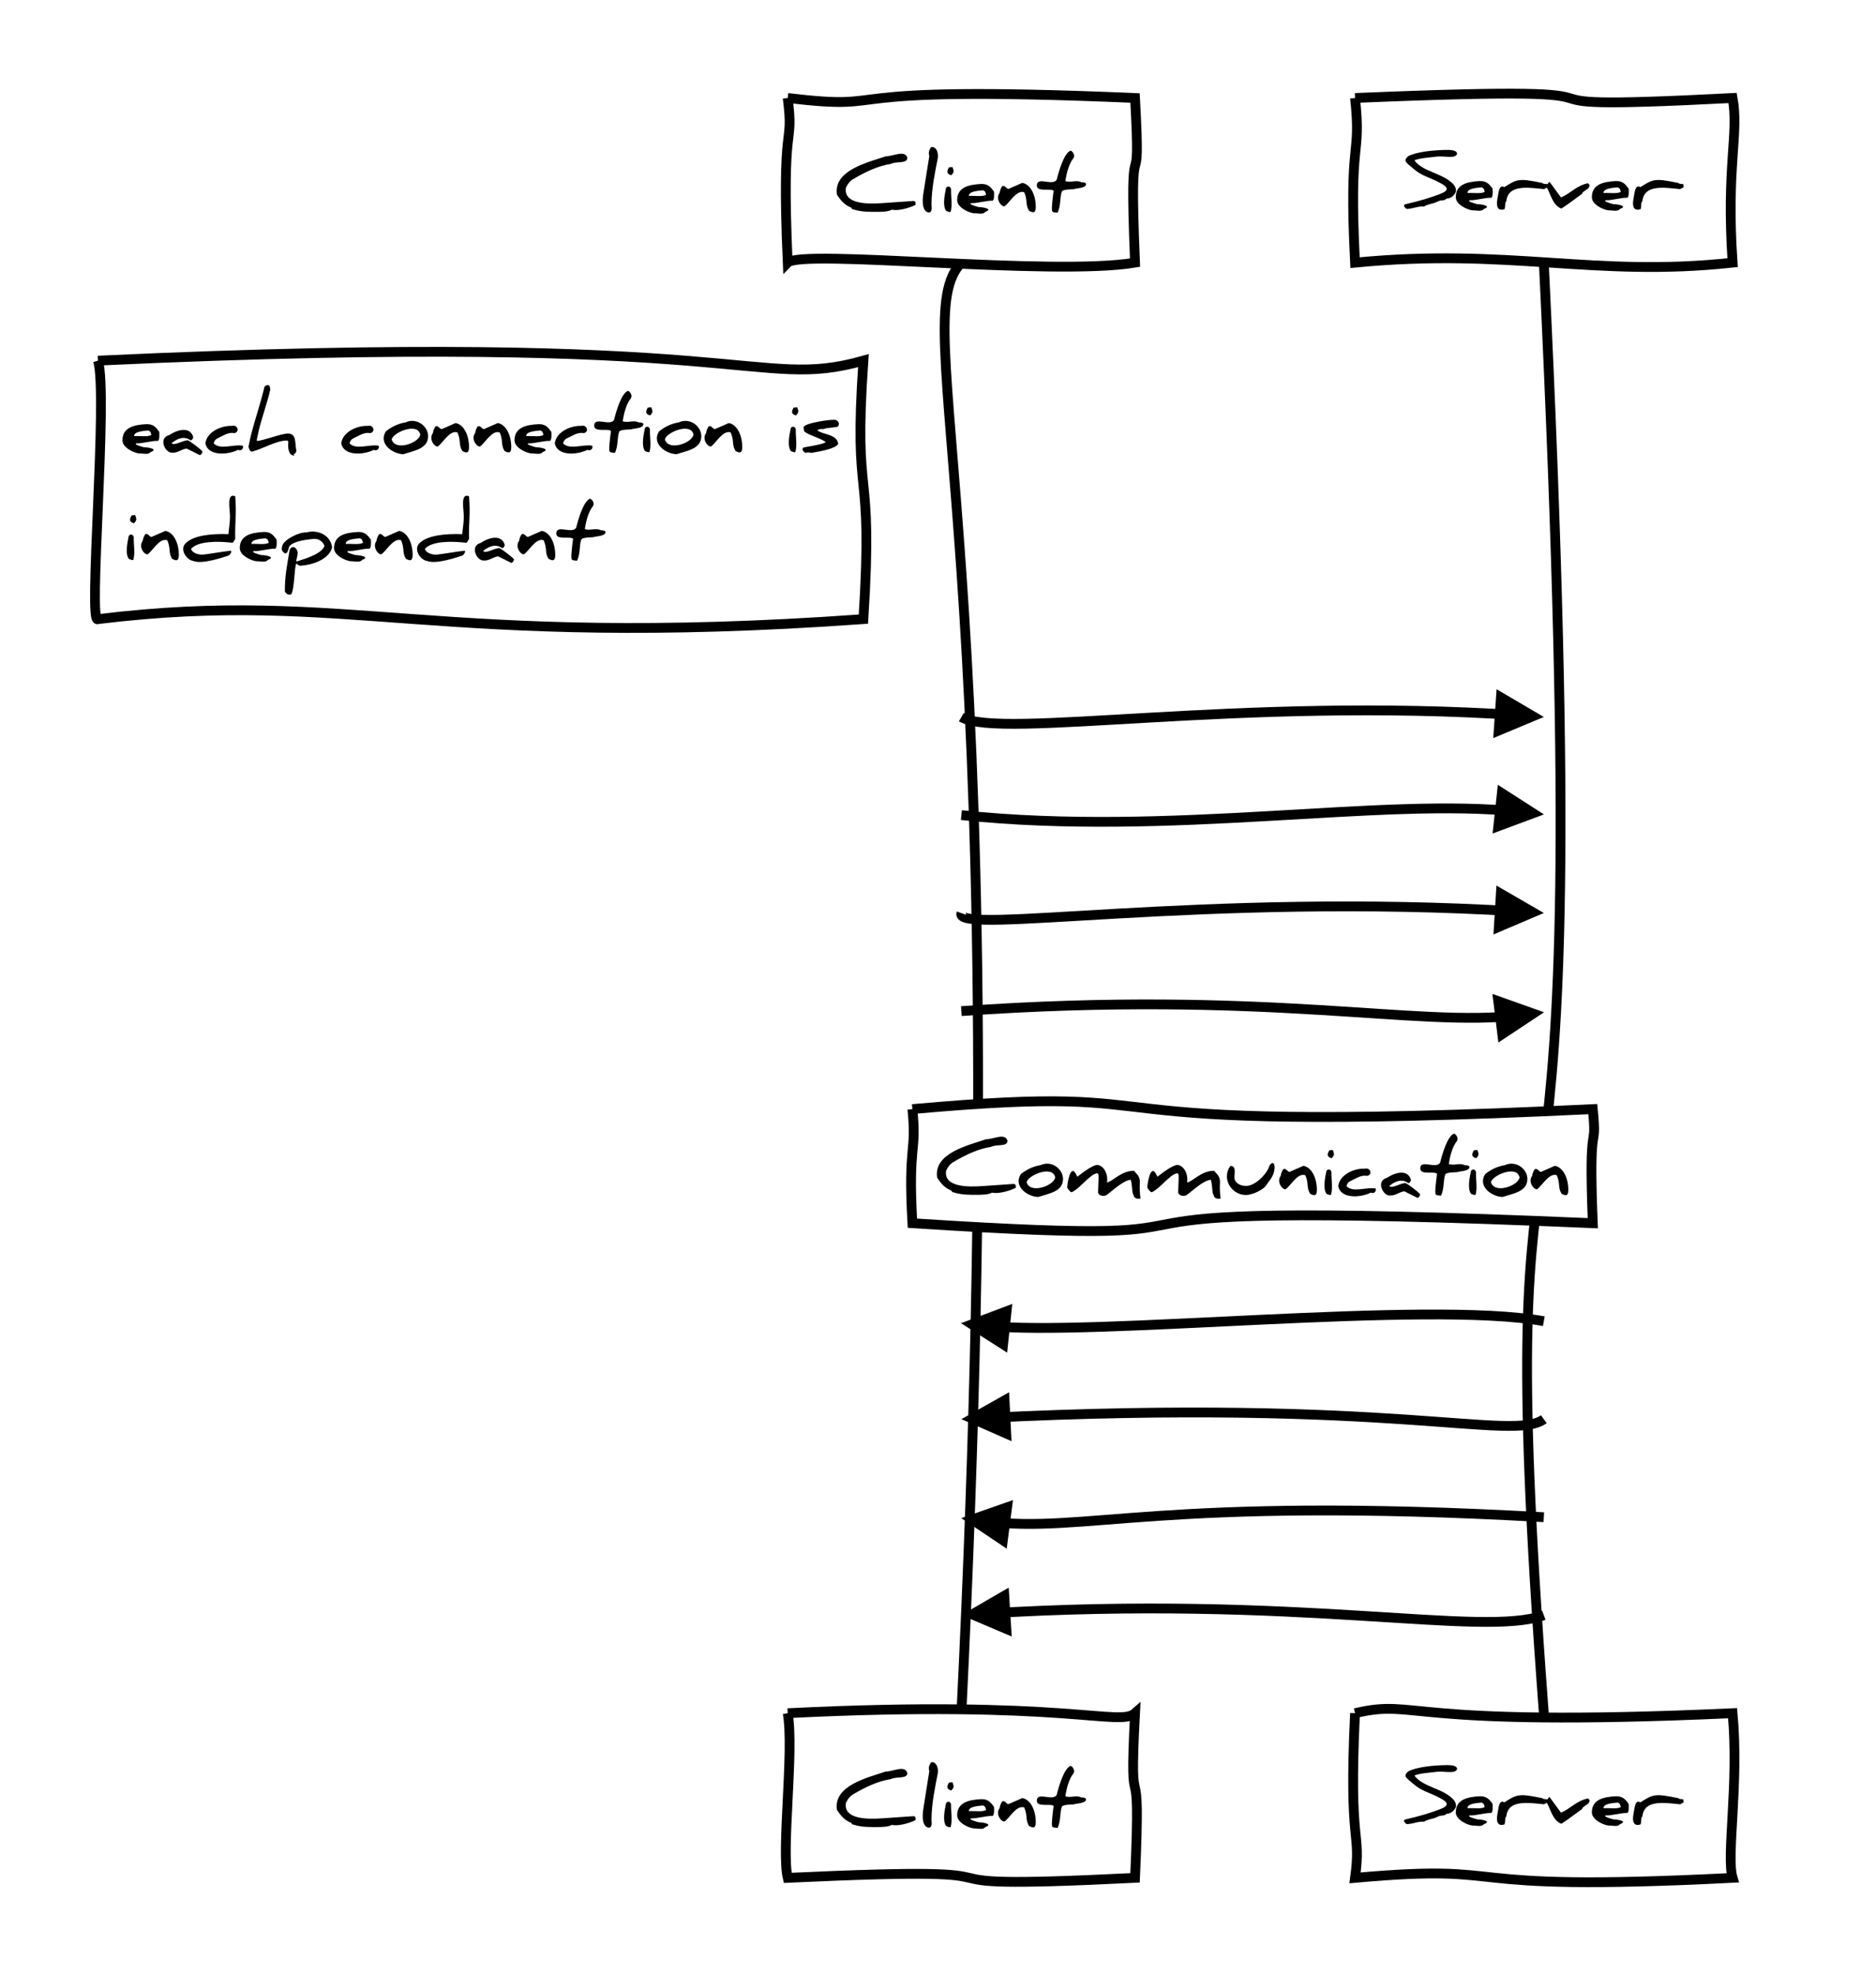 <?xml version="1.0" encoding="utf-8" standalone="no"?><!DOCTYPE svg PUBLIC "-//W3C//DTD SVG 20010904//EN" "http://www.w3.org/TR/2001/REC-SVG-20010904/DTD/svg10.dtd"><svg xmlns="http://www.w3.org/2000/svg" width="383" height="403" xmlns:xlink="http://www.w3.org/1999/xlink"><source><![CDATA[Note left of Client: each connection is \nindependant
Client->Server: 
Client->Server: 
Client->Server: 
Client->Server: 
Note over Client, Server: Communication
Server->Client: 
Server->Client: 
Server->Client: 
Server->Client: 
]]></source><desc style="-webkit-tap-highlight-color: rgba(0, 0, 0, 0);">Created with Raphaël 2.1.2</desc><defs style="-webkit-tap-highlight-color: rgba(0, 0, 0, 0);"><path stroke-linecap="round" d="M5,0 0,2.5 5,5z" id="raphael-marker-block" style="-webkit-tap-highlight-color: rgba(0, 0, 0, 0);"></path><marker id="raphael-marker-endblock55-obj6835" markerHeight="5" markerWidth="5" orient="auto" refX="2.5" refY="2.5" style="-webkit-tap-highlight-color: rgba(0, 0, 0, 0);"><use xmlns:xlink="http://www.w3.org/1999/xlink" xlink:href="#raphael-marker-block" transform="rotate(180 2.5 2.5) scale(1,1)" stroke-width="1" fill="#000" stroke="none" style="-webkit-tap-highlight-color: rgba(0, 0, 0, 0);"></use></marker><marker id="raphael-marker-endblock55-obj6838" markerHeight="5" markerWidth="5" orient="auto" refX="2.5" refY="2.5" style="-webkit-tap-highlight-color: rgba(0, 0, 0, 0);"><use xmlns:xlink="http://www.w3.org/1999/xlink" xlink:href="#raphael-marker-block" transform="rotate(180 2.5 2.5) scale(1,1)" stroke-width="1" fill="#000" stroke="none" style="-webkit-tap-highlight-color: rgba(0, 0, 0, 0);"></use></marker><marker id="raphael-marker-endblock55-obj6841" markerHeight="5" markerWidth="5" orient="auto" refX="2.5" refY="2.5" style="-webkit-tap-highlight-color: rgba(0, 0, 0, 0);"><use xmlns:xlink="http://www.w3.org/1999/xlink" xlink:href="#raphael-marker-block" transform="rotate(180 2.5 2.5) scale(1,1)" stroke-width="1" fill="#000" stroke="none" style="-webkit-tap-highlight-color: rgba(0, 0, 0, 0);"></use></marker><marker id="raphael-marker-endblock55-obj6844" markerHeight="5" markerWidth="5" orient="auto" refX="2.5" refY="2.5" style="-webkit-tap-highlight-color: rgba(0, 0, 0, 0);"><use xmlns:xlink="http://www.w3.org/1999/xlink" xlink:href="#raphael-marker-block" transform="rotate(180 2.5 2.5) scale(1,1)" stroke-width="1" fill="#000" stroke="none" style="-webkit-tap-highlight-color: rgba(0, 0, 0, 0);"></use></marker><marker id="raphael-marker-endblock55-obj6850" markerHeight="5" markerWidth="5" orient="auto" refX="2.5" refY="2.5" style="-webkit-tap-highlight-color: rgba(0, 0, 0, 0);"><use xmlns:xlink="http://www.w3.org/1999/xlink" xlink:href="#raphael-marker-block" transform="rotate(180 2.5 2.5) scale(1,1)" stroke-width="1" fill="#000" stroke="none" style="-webkit-tap-highlight-color: rgba(0, 0, 0, 0);"></use></marker><marker id="raphael-marker-endblock55-obj6853" markerHeight="5" markerWidth="5" orient="auto" refX="2.5" refY="2.5" style="-webkit-tap-highlight-color: rgba(0, 0, 0, 0);"><use xmlns:xlink="http://www.w3.org/1999/xlink" xlink:href="#raphael-marker-block" transform="rotate(180 2.5 2.5) scale(1,1)" stroke-width="1" fill="#000" stroke="none" style="-webkit-tap-highlight-color: rgba(0, 0, 0, 0);"></use></marker><marker id="raphael-marker-endblock55-obj6856" markerHeight="5" markerWidth="5" orient="auto" refX="2.5" refY="2.5" style="-webkit-tap-highlight-color: rgba(0, 0, 0, 0);"><use xmlns:xlink="http://www.w3.org/1999/xlink" xlink:href="#raphael-marker-block" transform="rotate(180 2.5 2.5) scale(1,1)" stroke-width="1" fill="#000" stroke="none" style="-webkit-tap-highlight-color: rgba(0, 0, 0, 0);"></use></marker><marker id="raphael-marker-endblock55-obj6859" markerHeight="5" markerWidth="5" orient="auto" refX="2.5" refY="2.5" style="-webkit-tap-highlight-color: rgba(0, 0, 0, 0);"><use xmlns:xlink="http://www.w3.org/1999/xlink" xlink:href="#raphael-marker-block" transform="rotate(180 2.5 2.5) scale(1,1)" stroke-width="1" fill="#000" stroke="none" style="-webkit-tap-highlight-color: rgba(0, 0, 0, 0);"></use></marker></defs><path fill="#ffffff" stroke="#000000" d="M160.815,20C184.538,22.836,165.198,17.164,231.726,20C233.07,44.435,230.382,21.376,231.726,53.603C214.815,56.44,163.588,50.767,160.815,53.603C159.471,23.04,162.159,30.701,160.815,20" stroke-width="2" style="-webkit-tap-highlight-color: rgba(0, 0, 0, 0);"></path><rect x="170.815" y="30" width="50.912" height="13.603" rx="0" ry="0" fill="#ffffff" stroke="none" style="-webkit-tap-highlight-color: rgba(0, 0, 0, 0);"></rect><path fill="#000000" stroke="none" d="M172.704,38.302C172.171,41.635,176.971,41.68,180.082,41.457C180.082,41.457,186.526,41.013,186.526,41.013C186.926,41.102,186.926,41.235,186.926,41.813C185.282,42.613,183.149,43.057,182.082,42.791C181.282,43.235,179.993,43.235,178.926,43.235C177.637,43.235,175.904,43.28,174.26,42.746C173.993,42.702,173.815,42.613,173.815,42.391C172.349,41.813,171.682,40.924,170.882,39.769C170.037,34.702,177.371,33.102,180.837,31.902C182.393,31.902,184.749,30.524,185.237,32.213C185.193,33.502,183.06,32.835,181.86,33.457C179.415,33.813,176.749,35.013,174.082,36.613C173.504,36.969,173.06,37.546,172.704,38.302C172.704,38.302,172.704,38.302,172.704,38.302M190.082,30.035C191.015,29.769,191.726,31.057,191.415,32.48C190.971,34.746,190.171,38.48,190.171,41.724C190.171,42.213,190.437,43.324,189.593,43.369C188.304,43.146,188.26,41.235,188.482,39.68C188.482,39.68,189.726,31.813,189.726,31.813C189.46,31.057,189.771,30.524,190.082,30.035C190.082,30.035,190.082,30.035,190.082,30.035M194.437,34.08C194.749,34.88,194.837,35.102,194.215,35.769C193.193,35.502,193.282,34.969,193.726,34.169C193.815,34.169,194.082,34.124,194.437,34.08C194.437,34.08,194.437,34.08,194.437,34.08M193.193,43.057C192.393,42.124,192.837,39.813,193.149,38.346C193.46,37.902,194.037,37.991,194.171,38.613C194.126,40.213,194.482,41.813,194.082,43.235C193.726,43.324,193.726,43.235,193.193,43.057C193.193,43.057,193.193,43.057,193.193,43.057M195.415,40.835C195.415,38.257,197.682,37.68,200.304,37.546C201.771,37.502,202.304,38.257,202.926,39.102C202.971,39.724,203.015,40.835,202.615,40.969C201.549,40.88,199.371,41.546,198.215,41.457C198.126,41.546,198.126,41.591,198.126,41.591C198.126,41.724,198.66,41.946,199.771,42.257C200.704,42.257,202.837,42.657,201.149,43.235C200.749,43.857,199.637,43.502,198.66,43.502C197.46,43.28,195.415,42.257,195.415,40.835C195.415,40.835,195.415,40.835,195.415,40.835M200.704,38.835C199.726,38.924,197.682,39.057,197.815,39.991C198.882,39.902,200.749,40.213,201.326,39.724C201.104,39.146,201.282,39.146,200.704,38.835C200.704,38.835,200.704,38.835,200.704,38.835M208.704,37.324C210.349,37.591,211.46,39.724,211.46,42.257C211.46,43.68,210.749,43.369,210.082,43.013C209.282,41.68,209.86,41.013,209.104,39.235C207.46,38.657,205.949,41.68,205.015,42.124C204.126,41.991,203.282,40.391,204.082,39.369C204.171,38.835,204.215,38.702,204.571,38.035C205.104,37.68,205.46,38.524,205.86,38.569C205.86,38.569,208.704,37.324,208.704,37.324M215.726,36.702C216.171,34.88,217.282,31.102,218.615,30.746C218.793,30.791,219.682,31.591,219.104,32.346C218.349,33.324,217.815,34.88,217.504,36.969C218.66,37.324,219.726,36.657,220.749,37.191C221.371,37.191,221.726,37.324,221.726,37.591C221.682,38.435,219.771,38.391,219.193,38.613C218.749,38.657,217.149,38.613,216.793,39.057C216.349,40.124,216.615,42.035,215.904,43.413C214.971,43.28,214.749,43.457,214.749,42.524C214.749,42.124,214.837,40.924,215.104,38.924C214.437,38.346,211.504,39.324,211.682,37.724C211.86,36.035,214.837,37.991,215.726,36.702C215.726,36.702,215.726,36.702,215.726,36.702" style="-webkit-tap-highlight-color: rgba(0, 0, 0, 0);"></path><path fill="#ffffff" stroke="#000000" d="M160.815,349.64C217.555,346.803,228.503,352.476,231.726,349.64C230.382,375.194,233.07,353.555,231.726,383.243C175.11,386.079,221.765,380.406,160.815,383.243C159.471,377.583,162.159,357.262,160.815,349.64" stroke-width="2" style="-webkit-tap-highlight-color: rgba(0, 0, 0, 0);"></path><rect x="170.815" y="359.64" width="50.912" height="13.603" rx="0" ry="0" fill="#ffffff" stroke="none" style="-webkit-tap-highlight-color: rgba(0, 0, 0, 0);"></rect><path fill="#000000" stroke="none" d="M172.704,367.942C172.171,371.275,176.971,371.32,180.082,371.097C180.082,371.097,186.526,370.653,186.526,370.653C186.926,370.742,186.926,370.875,186.926,371.453C185.282,372.253,183.149,372.697,182.082,372.431C181.282,372.875,179.993,372.875,178.926,372.875C177.637,372.875,175.904,372.92,174.26,372.386C173.993,372.342,173.815,372.253,173.815,372.031C172.349,371.453,171.682,370.564,170.882,369.408C170.037,364.342,177.371,362.742,180.837,361.542C182.393,361.542,184.749,360.164,185.237,361.853C185.193,363.142,183.06,362.475,181.86,363.097C179.415,363.453,176.749,364.653,174.082,366.253C173.504,366.608,173.06,367.186,172.704,367.942C172.704,367.942,172.704,367.942,172.704,367.942M190.082,359.675C191.015,359.408,191.726,360.697,191.415,362.12C190.971,364.386,190.171,368.12,190.171,371.364C190.171,371.853,190.437,372.964,189.593,373.008C188.304,372.786,188.26,370.875,188.482,369.32C188.482,369.32,189.726,361.453,189.726,361.453C189.46,360.697,189.771,360.164,190.082,359.675C190.082,359.675,190.082,359.675,190.082,359.675M194.437,363.72C194.749,364.52,194.837,364.742,194.215,365.408C193.193,365.142,193.282,364.608,193.726,363.808C193.815,363.808,194.082,363.764,194.437,363.72C194.437,363.72,194.437,363.72,194.437,363.72M193.193,372.697C192.393,371.764,192.837,369.453,193.149,367.986C193.46,367.542,194.037,367.631,194.171,368.253C194.126,369.853,194.482,371.453,194.082,372.875C193.726,372.964,193.726,372.875,193.193,372.697C193.193,372.697,193.193,372.697,193.193,372.697M195.415,370.475C195.415,367.897,197.682,367.32,200.304,367.186C201.771,367.142,202.304,367.897,202.926,368.742C202.971,369.364,203.015,370.475,202.615,370.608C201.549,370.52,199.371,371.186,198.215,371.097C198.126,371.186,198.126,371.231,198.126,371.231C198.126,371.364,198.66,371.586,199.771,371.897C200.704,371.897,202.837,372.297,201.149,372.875C200.749,373.497,199.637,373.142,198.66,373.142C197.46,372.92,195.415,371.897,195.415,370.475C195.415,370.475,195.415,370.475,195.415,370.475M200.704,368.475C199.726,368.564,197.682,368.697,197.815,369.631C198.882,369.542,200.749,369.853,201.326,369.364C201.104,368.786,201.282,368.786,200.704,368.475C200.704,368.475,200.704,368.475,200.704,368.475M208.704,366.964C210.349,367.231,211.46,369.364,211.46,371.897C211.46,373.32,210.749,373.008,210.082,372.653C209.282,371.32,209.86,370.653,209.104,368.875C207.46,368.297,205.949,371.32,205.015,371.764C204.126,371.631,203.282,370.031,204.082,369.008C204.171,368.475,204.215,368.342,204.571,367.675C205.104,367.32,205.46,368.164,205.86,368.208C205.86,368.208,208.704,366.964,208.704,366.964M215.726,366.342C216.171,364.52,217.282,360.742,218.615,360.386C218.793,360.431,219.682,361.231,219.104,361.986C218.349,362.964,217.815,364.52,217.504,366.608C218.66,366.964,219.726,366.297,220.749,366.831C221.371,366.831,221.726,366.964,221.726,367.231C221.682,368.075,219.771,368.031,219.193,368.253C218.749,368.297,217.149,368.253,216.793,368.697C216.349,369.764,216.615,371.675,215.904,373.053C214.971,372.92,214.749,373.097,214.749,372.164C214.749,371.764,214.837,370.564,215.104,368.564C214.437,367.986,211.504,368.964,211.682,367.364C211.86,365.675,214.837,367.631,215.726,366.342C215.726,366.342,215.726,366.342,215.726,366.342" style="-webkit-tap-highlight-color: rgba(0, 0, 0, 0);"></path><path fill="none" stroke="#000000" d="M196.271,53.603C184.429,65.937,208.112,110.575,196.271,349.64" stroke-width="2" style="-webkit-tap-highlight-color: rgba(0, 0, 0, 0);"></path><path fill="#ffffff" stroke="#000000" d="M276.642,20C349.87,16.917,294.29,23.083,353.722,20C355.066,27.315,352.378,33.841,353.722,53.603C325.317,56.686,308.38,50.52,276.642,53.603C275.298,27.329,277.986,32.68,276.642,20" stroke-width="2" style="-webkit-tap-highlight-color: rgba(0, 0, 0, 0);"></path><rect x="286.642" y="30.595" width="57.08" height="12.412" rx="0" ry="0" fill="#ffffff" stroke="none" style="-webkit-tap-highlight-color: rgba(0, 0, 0, 0);"></rect><path fill="#000000" stroke="none" d="M287.212,42.64C286.901,42.507,286.234,41.84,286.99,41.662C290.012,40.995,292.278,40.24,293.834,39.662C296.101,38.818,295.567,38.151,293.967,37.307C291.923,36.195,290.323,35.973,288.59,34.462C287.123,33.173,286.367,32.907,287.478,31.884C289.123,30.995,292.767,30.595,295.523,30.595C296.812,30.595,297.478,30.862,297.478,31.395C297.078,32.551,294.723,31.662,292.856,32.018C292.101,32.107,289.656,32.284,288.767,32.729C290.412,35.084,294.634,35.307,296.767,37.662C297.123,38.062,297.256,38.551,297.256,38.995C297.078,39.751,296.234,40.551,295.39,40.507C294.456,41.218,294.634,40.551,293.212,41.262C292.59,41.573,291.39,41.662,290.723,42.151C289.612,42.018,288.545,42.595,287.212,42.64C287.212,42.64,287.212,42.64,287.212,42.64M297.212,40.24C297.212,37.662,299.478,37.084,302.101,36.951C303.567,36.907,304.101,37.662,304.723,38.507C304.767,39.129,304.812,40.24,304.412,40.373C303.345,40.284,301.167,40.951,300.012,40.862C299.923,40.951,299.923,40.995,299.923,40.995C299.923,41.129,300.456,41.351,301.567,41.662C302.501,41.662,304.634,42.062,302.945,42.64C302.545,43.262,301.434,42.907,300.456,42.907C299.256,42.684,297.212,41.662,297.212,40.24C297.212,40.24,297.212,40.24,297.212,40.24M302.501,38.24C301.523,38.329,299.478,38.462,299.612,39.395C300.678,39.307,302.545,39.618,303.123,39.129C302.901,38.551,303.078,38.551,302.501,38.24C302.501,38.24,302.501,38.24,302.501,38.24M315.878,37.573C315.967,38.551,316.101,38.018,315.256,38.595C312.012,38.284,307.878,37.573,307.523,41.084C307.167,41.351,307.39,41.973,307.167,42.684C305.878,43.129,305.39,42.284,305.701,40.64C305.967,39.262,306.012,37.573,307.123,38.195C309.701,36.551,310.056,36.329,314.901,37.351C315.034,37.573,315.567,37.529,315.878,37.573C315.878,37.573,315.878,37.573,315.878,37.573M316.367,37.129C316.367,37.129,318.678,40.284,318.678,40.284C320.545,39.573,321.79,37.884,324.19,37.395C324.412,37.573,324.545,37.707,324.545,37.884C324.19,38.729,324.367,38.24,323.078,39.307C323.078,39.351,323.034,39.44,323.034,39.529C320.323,41.529,318.901,42.551,318.723,42.551C316.945,41.884,316.501,39.351,315.701,38.107C315.967,37.484,316.145,37.129,316.367,37.129C316.367,37.129,316.367,37.129,316.367,37.129M324.99,40.24C324.99,37.662,327.256,37.084,329.878,36.951C331.345,36.907,331.878,37.662,332.501,38.507C332.545,39.129,332.59,40.24,332.19,40.373C331.123,40.284,328.945,40.951,327.79,40.862C327.701,40.951,327.701,40.995,327.701,40.995C327.701,41.129,328.234,41.351,329.345,41.662C330.278,41.662,332.412,42.062,330.723,42.64C330.323,43.262,329.212,42.907,328.234,42.907C327.034,42.684,324.99,41.662,324.99,40.24C324.99,40.24,324.99,40.24,324.99,40.24M330.278,38.24C329.301,38.329,327.256,38.462,327.39,39.395C328.456,39.307,330.323,39.618,330.901,39.129C330.678,38.551,330.856,38.551,330.278,38.24C330.278,38.24,330.278,38.24,330.278,38.24M343.656,37.573C343.745,38.551,343.878,38.018,343.034,38.595C339.79,38.284,335.656,37.573,335.301,41.084C334.945,41.351,335.167,41.973,334.945,42.684C333.656,43.129,333.167,42.284,333.478,40.64C333.745,39.262,333.79,37.573,334.901,38.195C337.478,36.551,337.834,36.329,342.678,37.351C342.812,37.573,343.345,37.529,343.656,37.573C343.656,37.573,343.656,37.573,343.656,37.573" style="-webkit-tap-highlight-color: rgba(0, 0, 0, 0);"></path><path fill="#ffffff" stroke="#000000" d="M276.642,349.64C289.634,346.557,285.726,352.723,353.722,349.64C355.066,364.087,352.378,378.777,353.722,383.243C293.189,386.326,311.202,380.16,276.642,383.243C277.986,373.354,275.298,377.346,276.642,349.64" stroke-width="2" style="-webkit-tap-highlight-color: rgba(0, 0, 0, 0);"></path><rect x="286.642" y="360.235" width="57.08" height="12.412" rx="0" ry="0" fill="#ffffff" stroke="none" style="-webkit-tap-highlight-color: rgba(0, 0, 0, 0);"></rect><path fill="#000000" stroke="none" d="M287.212,372.28C286.901,372.146,286.234,371.48,286.99,371.302C290.012,370.635,292.278,369.88,293.834,369.302C296.101,368.458,295.567,367.791,293.967,366.946C291.923,365.835,290.323,365.613,288.59,364.102C287.123,362.813,286.367,362.546,287.478,361.524C289.123,360.635,292.767,360.235,295.523,360.235C296.812,360.235,297.478,360.502,297.478,361.035C297.078,362.191,294.723,361.302,292.856,361.658C292.101,361.746,289.656,361.924,288.767,362.369C290.412,364.724,294.634,364.946,296.767,367.302C297.123,367.702,297.256,368.191,297.256,368.635C297.078,369.391,296.234,370.191,295.39,370.146C294.456,370.858,294.634,370.191,293.212,370.902C292.59,371.213,291.39,371.302,290.723,371.791C289.612,371.658,288.545,372.235,287.212,372.28C287.212,372.28,287.212,372.28,287.212,372.28M297.212,369.88C297.212,367.302,299.478,366.724,302.101,366.591C303.567,366.546,304.101,367.302,304.723,368.146C304.767,368.769,304.812,369.88,304.412,370.013C303.345,369.924,301.167,370.591,300.012,370.502C299.923,370.591,299.923,370.635,299.923,370.635C299.923,370.769,300.456,370.991,301.567,371.302C302.501,371.302,304.634,371.702,302.945,372.28C302.545,372.902,301.434,372.546,300.456,372.546C299.256,372.324,297.212,371.302,297.212,369.88C297.212,369.88,297.212,369.88,297.212,369.88M302.501,367.88C301.523,367.969,299.478,368.102,299.612,369.035C300.678,368.946,302.545,369.258,303.123,368.769C302.901,368.191,303.078,368.191,302.501,367.88C302.501,367.88,302.501,367.88,302.501,367.88M315.878,367.213C315.967,368.191,316.101,367.658,315.256,368.235C312.012,367.924,307.878,367.213,307.523,370.724C307.167,370.991,307.39,371.613,307.167,372.324C305.878,372.769,305.39,371.924,305.701,370.28C305.967,368.902,306.012,367.213,307.123,367.835C309.701,366.191,310.056,365.969,314.901,366.991C315.034,367.213,315.567,367.169,315.878,367.213C315.878,367.213,315.878,367.213,315.878,367.213M316.367,366.769C316.367,366.769,318.678,369.924,318.678,369.924C320.545,369.213,321.79,367.524,324.19,367.035C324.412,367.213,324.545,367.346,324.545,367.524C324.19,368.369,324.367,367.88,323.078,368.946C323.078,368.991,323.034,369.08,323.034,369.169C320.323,371.169,318.901,372.191,318.723,372.191C316.945,371.524,316.501,368.991,315.701,367.746C315.967,367.124,316.145,366.769,316.367,366.769C316.367,366.769,316.367,366.769,316.367,366.769M324.99,369.88C324.99,367.302,327.256,366.724,329.878,366.591C331.345,366.546,331.878,367.302,332.501,368.146C332.545,368.769,332.59,369.88,332.19,370.013C331.123,369.924,328.945,370.591,327.79,370.502C327.701,370.591,327.701,370.635,327.701,370.635C327.701,370.769,328.234,370.991,329.345,371.302C330.278,371.302,332.412,371.702,330.723,372.28C330.323,372.902,329.212,372.546,328.234,372.546C327.034,372.324,324.99,371.302,324.99,369.88C324.99,369.88,324.99,369.88,324.99,369.88M330.278,367.88C329.301,367.969,327.256,368.102,327.39,369.035C328.456,368.946,330.323,369.258,330.901,368.769C330.678,368.191,330.856,368.191,330.278,367.88C330.278,367.88,330.278,367.88,330.278,367.88M343.656,367.213C343.745,368.191,343.878,367.658,343.034,368.235C339.79,367.924,335.656,367.213,335.301,370.724C334.945,370.991,335.167,371.613,334.945,372.324C333.656,372.769,333.167,371.924,333.478,370.28C333.745,368.902,333.79,367.213,334.901,367.835C337.478,366.191,337.834,365.969,342.678,366.991C342.812,367.213,343.345,367.169,343.656,367.213C343.656,367.213,343.656,367.213,343.656,367.213" style="-webkit-tap-highlight-color: rgba(0, 0, 0, 0);"></path><path fill="none" stroke="#000000" d="M315.182,53.603C327.024,298.626,303.341,191.933,315.182,349.64" stroke-width="2" style="-webkit-tap-highlight-color: rgba(0, 0, 0, 0);"></path><path fill="#ffffff" stroke="#000000" d="M20,73.603C153.91,67.352,153.981,79.854,176.271,73.603C174.16,104.073,178.381,93.195,176.271,126.354C88.663,132.605,71.29,120.103,20,126.354C17.89,128.049,22.11,80.483,20,73.603" stroke-width="2" style="-webkit-tap-highlight-color: rgba(0, 0, 0, 0);"></path><rect x="25" y="78.603" width="146.271" height="42.751" rx="0" ry="0" fill="#ffffff" stroke="none" style="-webkit-tap-highlight-color: rgba(0, 0, 0, 0);"></rect><path fill="#000000" stroke="none" d="M25,89.853C25,87.276,27.267,86.698,29.889,86.565C31.356,86.52,31.889,87.276,32.511,88.12C32.556,88.742,32.6,89.853,32.2,89.987C31.133,89.898,28.956,90.565,27.8,90.476C27.711,90.565,27.711,90.609,27.711,90.609C27.711,90.742,28.244,90.965,29.356,91.276C30.289,91.276,32.422,91.676,30.733,92.253C30.333,92.876,29.222,92.52,28.244,92.52C27.044,92.298,25,91.276,25,89.853C25,89.853,25,89.853,25,89.853M30.289,87.853C29.311,87.942,27.267,88.076,27.4,89.009C28.467,88.92,30.333,89.231,30.911,88.742C30.689,88.165,30.867,88.165,30.289,87.853C30.289,87.853,30.289,87.853,30.289,87.853M38.422,89.898C38.867,90.076,41.044,91.72,41.311,92.12C41.356,92.431,41.044,92.876,40.778,92.876C40.778,92.876,38.111,91.542,38.111,91.542C37.133,91.631,36.244,92.476,35.222,92.387C33.756,92.565,32.2,89.409,34.556,88.787C36.378,87.587,38.822,87.053,39.444,89.187C39.444,89.453,39.267,89.72,38.956,89.898C37.489,88.787,35.978,89.676,35.044,90.431C35.489,91.142,37.756,89.631,38.422,89.898C38.422,89.898,38.422,89.898,38.422,89.898M47.311,86.92C48.6,86.609,48.956,88.209,47.844,88.387C46.644,88.209,46.067,88.653,44.333,89.498C43.978,89.676,43.756,89.987,43.622,90.476C44.956,91.898,47.667,90.609,49.578,90.965C49.8,91.542,49.222,92.12,48.6,91.809C46.333,92.92,42.422,93.053,41.933,90.476C42.2,88.253,45,86.831,47.311,86.92C47.311,86.92,47.311,86.92,47.311,86.92M54.689,78.609C55.178,78.52,55.133,79.453,55.178,79.498C54.689,81.809,53.4,85.409,52.822,87.898C52.556,89.231,52.422,89.542,52.422,89.987C53.622,89.987,57.444,88.476,58.778,88.476C60.644,88.476,60.156,90.565,60.511,91.987C60.511,92.165,60.289,92.742,59.8,92.698C59.978,92.787,60.289,92.831,59.978,92.965C58.911,92.92,58.733,91.453,58.867,90.12C58.822,90.076,58.778,89.987,58.644,89.898C56.378,89.898,53.756,91.587,51.444,92.165C51.044,92.209,50.778,91.498,50.733,91.142C51.489,87.187,52.467,84.876,53.889,79.409C53.889,79.009,54.156,78.565,54.689,78.609C54.689,78.609,54.689,78.609,54.689,78.609M75.044,86.92C76.333,86.609,76.689,88.209,75.578,88.387C74.378,88.209,73.8,88.653,72.067,89.498C71.711,89.676,71.489,89.987,71.356,90.476C72.689,91.898,75.4,90.609,77.311,90.965C77.533,91.542,76.956,92.12,76.333,91.809C74.067,92.92,70.156,93.053,69.667,90.476C69.933,88.253,72.733,86.831,75.044,86.92C75.044,86.92,75.044,86.92,75.044,86.92M82.778,86.209C85.089,85.142,87.4,87.009,87.4,89.009C87.4,91.631,84.467,91.987,82.333,92.698C80.022,92.609,77.222,90.476,78.778,88.031C79.8,87.231,81.089,86.476,82.778,86.209C82.778,86.209,82.778,86.209,82.778,86.209M79.978,89.72C80.689,92.12,85.533,90.431,85.8,88.698C85.267,86.076,80.067,88.342,79.978,89.72C79.978,89.72,79.978,89.72,79.978,89.72M93,86.342C94.644,86.609,95.756,88.742,95.756,91.276C95.756,92.698,95.044,92.387,94.378,92.031C93.578,90.698,94.156,90.031,93.4,88.253C91.756,87.676,90.244,90.698,89.311,91.142C88.422,91.009,87.578,89.409,88.378,88.387C88.467,87.853,88.511,87.72,88.867,87.053C89.4,86.698,89.756,87.542,90.156,87.587C90.156,87.587,93,86.342,93,86.342M101.622,86.342C103.267,86.609,104.378,88.742,104.378,91.276C104.378,92.698,103.667,92.387,103,92.031C102.2,90.698,102.778,90.031,102.022,88.253C100.378,87.676,98.867,90.698,97.933,91.142C97.044,91.009,96.2,89.409,97,88.387C97.089,87.853,97.133,87.72,97.489,87.053C98.022,86.698,98.378,87.542,98.778,87.587C98.778,87.587,101.622,86.342,101.622,86.342M105.044,89.853C105.044,87.276,107.311,86.698,109.933,86.565C111.4,86.52,111.933,87.276,112.556,88.12C112.6,88.742,112.644,89.853,112.244,89.987C111.178,89.898,109,90.565,107.844,90.476C107.756,90.565,107.756,90.609,107.756,90.609C107.756,90.742,108.289,90.965,109.4,91.276C110.333,91.276,112.467,91.676,110.778,92.253C110.378,92.876,109.267,92.52,108.289,92.52C107.089,92.298,105.044,91.276,105.044,89.853C105.044,89.853,105.044,89.853,105.044,89.853M110.333,87.853C109.356,87.942,107.311,88.076,107.444,89.009C108.511,88.92,110.378,89.231,110.956,88.742C110.733,88.165,110.911,88.165,110.333,87.853C110.333,87.853,110.333,87.853,110.333,87.853M118.644,86.92C119.933,86.609,120.289,88.209,119.178,88.387C117.978,88.209,117.4,88.653,115.667,89.498C115.311,89.676,115.089,89.987,114.956,90.476C116.289,91.898,119,90.609,120.911,90.965C121.133,91.542,120.556,92.12,119.933,91.809C117.667,92.92,113.756,93.053,113.267,90.476C113.533,88.253,116.333,86.831,118.644,86.92C118.644,86.92,118.644,86.92,118.644,86.92M125.356,85.72C125.8,83.898,126.911,80.12,128.244,79.765C128.422,79.809,129.311,80.609,128.733,81.365C127.978,82.342,127.444,83.898,127.133,85.987C128.289,86.342,129.356,85.676,130.378,86.209C131,86.209,131.356,86.342,131.356,86.609C131.311,87.453,129.4,87.409,128.822,87.631C128.378,87.676,126.778,87.631,126.422,88.076C125.978,89.142,126.244,91.053,125.533,92.431C124.6,92.298,124.378,92.476,124.378,91.542C124.378,91.142,124.467,89.942,124.733,87.942C124.067,87.365,121.133,88.342,121.311,86.742C121.489,85.053,124.467,87.009,125.356,85.72C125.356,85.72,125.356,85.72,125.356,85.72M132.956,83.098C133.267,83.898,133.356,84.12,132.733,84.787C131.711,84.52,131.8,83.987,132.244,83.187C132.333,83.187,132.6,83.142,132.956,83.098C132.956,83.098,132.956,83.098,132.956,83.098M131.711,92.076C130.911,91.142,131.356,88.831,131.667,87.365C131.978,86.92,132.556,87.009,132.689,87.631C132.644,89.231,133,90.831,132.6,92.253C132.244,92.342,132.244,92.253,131.711,92.076C131.711,92.076,131.711,92.076,131.711,92.076M138.556,86.209C140.867,85.142,143.178,87.009,143.178,89.009C143.178,91.631,140.244,91.987,138.111,92.698C135.8,92.609,133,90.476,134.556,88.031C135.578,87.231,136.867,86.476,138.556,86.209C138.556,86.209,138.556,86.209,138.556,86.209M135.756,89.72C136.467,92.12,141.311,90.431,141.578,88.698C141.044,86.076,135.844,88.342,135.756,89.72C135.756,89.72,135.756,89.72,135.756,89.72M148.778,86.342C150.422,86.609,151.533,88.742,151.533,91.276C151.533,92.698,150.822,92.387,150.156,92.031C149.356,90.698,149.933,90.031,149.178,88.253C147.533,87.676,146.022,90.698,145.089,91.142C144.2,91.009,143.356,89.409,144.156,88.387C144.244,87.853,144.289,87.72,144.644,87.053C145.178,86.698,145.533,87.542,145.933,87.587C145.933,87.587,148.778,86.342,148.778,86.342M162.733,83.098C163.044,83.898,163.133,84.12,162.511,84.787C161.489,84.52,161.578,83.987,162.022,83.187C162.111,83.187,162.378,83.142,162.733,83.098C162.733,83.098,162.733,83.098,162.733,83.098M161.489,92.076C160.689,91.142,161.133,88.831,161.444,87.365C161.756,86.92,162.333,87.009,162.467,87.631C162.422,89.231,162.778,90.831,162.378,92.253C162.022,92.342,162.022,92.253,161.489,92.076C161.489,92.076,161.489,92.076,161.489,92.076M170.378,85.676C171.222,85.72,171.578,86.742,170.956,87.098C170.778,87.142,169.978,87.276,168.6,87.409C167.889,87.765,167.622,87.32,166.867,87.809C167.889,88.742,170.822,88.52,171.133,90.565C170.556,91.631,167.356,92.12,165.622,92.431C165.222,92.298,164.822,92.298,164.422,92.431C164.156,92.253,163.489,91.72,164.067,91.32C165.4,91.053,167.756,90.742,168.6,90.253C167.844,89.542,165.044,88.787,164.289,88.12C164.156,88.031,164.111,87.809,164.111,87.453C163.844,87.187,164.244,86.876,164.778,86.653C165.756,86.253,168.956,85.631,170.378,85.676C170.378,85.676,170.378,85.676,170.378,85.676M27.578,105.102C27.889,105.902,27.978,106.125,27.356,106.791C26.333,106.525,26.422,105.991,26.867,105.191C26.956,105.191,27.222,105.147,27.578,105.102C27.578,105.102,27.578,105.102,27.578,105.102M26.333,114.08C25.533,113.147,25.978,110.836,26.289,109.369C26.6,108.925,27.178,109.013,27.311,109.636C27.267,111.236,27.622,112.836,27.222,114.258C26.867,114.347,26.867,114.258,26.333,114.08C26.333,114.08,26.333,114.08,26.333,114.08M33.756,108.347C35.4,108.613,36.511,110.747,36.511,113.28C36.511,114.702,35.8,114.391,35.133,114.036C34.333,112.702,34.911,112.036,34.156,110.258C32.511,109.68,31,112.702,30.067,113.147C29.178,113.013,28.333,111.413,29.133,110.391C29.222,109.858,29.267,109.725,29.622,109.058C30.156,108.702,30.511,109.547,30.911,109.591C30.911,109.591,33.756,108.347,33.756,108.347M46.956,105.458C46.956,103.902,46.2,100.525,48.022,101.28C48.333,105.102,47.933,106.569,48.022,110.036C47.844,110.125,47.667,110.969,47.222,110.747C44.467,110.436,40.378,110.391,39,112.036C39.267,112.791,40.244,113.191,41.267,113.191C41.978,113.191,45.711,112.525,47.133,112.391C47.444,112.613,46.867,113.28,46.689,113.369C45.622,113.725,41.267,115.236,39.444,114.48C38.022,114.258,36.689,112.125,37.844,110.925C39.4,109.28,43.089,108.88,46.644,109.013C46.689,108.036,46.956,106.836,46.956,105.458C46.956,105.458,46.956,105.458,46.956,105.458M48.956,111.858C48.956,109.28,51.222,108.702,53.844,108.569C55.311,108.525,55.844,109.28,56.467,110.125C56.511,110.747,56.556,111.858,56.156,111.991C55.089,111.902,52.911,112.569,51.756,112.48C51.667,112.569,51.667,112.613,51.667,112.613C51.667,112.747,52.2,112.969,53.311,113.28C54.244,113.28,56.378,113.68,54.689,114.258C54.289,114.88,53.178,114.525,52.2,114.525C51,114.302,48.956,113.28,48.956,111.858C48.956,111.858,48.956,111.858,48.956,111.858M54.244,109.858C53.267,109.947,51.222,110.08,51.356,111.013C52.422,110.925,54.289,111.236,54.867,110.747C54.644,110.169,54.822,110.169,54.244,109.858C54.244,109.858,54.244,109.858,54.244,109.858M60.511,115.013C60.067,115.547,60.156,120.213,59.444,121.325C58.778,121.413,58.6,121.325,58.156,120.747C58.156,117.369,58.556,115.725,59.133,112.213C59.756,111.013,60.689,111.947,60.778,112.791C60.778,113.147,60.644,113.725,60.467,114.48C60.556,114.569,60.6,114.569,60.644,114.569C61.8,114.169,65.8,113.102,66.244,111.369C65.933,110.613,65.178,109.902,64.067,109.991C62.289,110.125,58.911,110.569,58.911,112.08C58.689,112.391,58.822,112.836,58.2,112.969C57.444,112.436,57.4,112.08,57.667,111.28C58.022,110.169,60.956,108.569,62.556,108.658C65,107.991,67.578,109.325,67.8,111.769C67.133,114.08,64.067,115.28,61.311,115.458C61.089,115.458,60.822,115.28,60.511,115.013C60.511,115.013,60.511,115.013,60.511,115.013M68.2,111.858C68.2,109.28,70.467,108.702,73.089,108.569C74.556,108.525,75.089,109.28,75.711,110.125C75.756,110.747,75.8,111.858,75.4,111.991C74.333,111.902,72.156,112.569,71,112.48C70.911,112.569,70.911,112.613,70.911,112.613C70.911,112.747,71.444,112.969,72.556,113.28C73.489,113.28,75.622,113.68,73.933,114.258C73.533,114.88,72.422,114.525,71.444,114.525C70.244,114.302,68.2,113.28,68.2,111.858C68.2,111.858,68.2,111.858,68.2,111.858M73.489,109.858C72.511,109.947,70.467,110.08,70.6,111.013C71.667,110.925,73.533,111.236,74.111,110.747C73.889,110.169,74.067,110.169,73.489,109.858C73.489,109.858,73.489,109.858,73.489,109.858M81.489,108.347C83.133,108.613,84.244,110.747,84.244,113.28C84.244,114.702,83.533,114.391,82.867,114.036C82.067,112.702,82.644,112.036,81.889,110.258C80.244,109.68,78.733,112.702,77.8,113.147C76.911,113.013,76.067,111.413,76.867,110.391C76.956,109.858,77,109.725,77.356,109.058C77.889,108.702,78.244,109.547,78.644,109.591C78.644,109.591,81.489,108.347,81.489,108.347M94.689,105.458C94.689,103.902,93.933,100.525,95.756,101.28C96.067,105.102,95.667,106.569,95.756,110.036C95.578,110.125,95.4,110.969,94.956,110.747C92.2,110.436,88.111,110.391,86.733,112.036C87,112.791,87.978,113.191,89,113.191C89.711,113.191,93.444,112.525,94.867,112.391C95.178,112.613,94.6,113.28,94.422,113.369C93.356,113.725,89,115.236,87.178,114.48C85.756,114.258,84.422,112.125,85.578,110.925C87.133,109.28,90.822,108.88,94.378,109.013C94.422,108.036,94.689,106.836,94.689,105.458C94.689,105.458,94.689,105.458,94.689,105.458M102.022,111.902C102.467,112.08,104.644,113.725,104.911,114.125C104.956,114.436,104.644,114.88,104.378,114.88C104.378,114.88,101.711,113.547,101.711,113.547C100.733,113.636,99.844,114.48,98.822,114.391C97.356,114.569,95.8,111.413,98.156,110.791C99.978,109.591,102.422,109.058,103.044,111.191C103.044,111.458,102.867,111.725,102.556,111.902C101.089,110.791,99.578,111.68,98.644,112.436C99.089,113.147,101.356,111.636,102.022,111.902C102.022,111.902,102.022,111.902,102.022,111.902M110.6,108.347C112.244,108.613,113.356,110.747,113.356,113.28C113.356,114.702,112.644,114.391,111.978,114.036C111.178,112.702,111.756,112.036,111,110.258C109.356,109.68,107.844,112.702,106.911,113.147C106.022,113.013,105.178,111.413,105.978,110.391C106.067,109.858,106.111,109.725,106.467,109.058C107,108.702,107.356,109.547,107.756,109.591C107.756,109.591,110.6,108.347,110.6,108.347M117.622,107.725C118.067,105.902,119.178,102.125,120.511,101.769C120.689,101.813,121.578,102.613,121,103.369C120.244,104.347,119.711,105.902,119.4,107.991C120.556,108.347,121.622,107.68,122.644,108.213C123.267,108.213,123.622,108.347,123.622,108.613C123.578,109.458,121.667,109.413,121.089,109.636C120.644,109.68,119.044,109.636,118.689,110.08C118.244,111.147,118.511,113.058,117.8,114.436C116.867,114.302,116.644,114.48,116.644,113.547C116.644,113.147,116.733,111.947,117,109.947C116.333,109.369,113.4,110.347,113.578,108.747C113.756,107.058,116.733,109.013,117.622,107.725C117.622,107.725,117.622,107.725,117.622,107.725" style="-webkit-tap-highlight-color: rgba(0, 0, 0, 0);"></path><rect x="255.726" y="151.354" width="0" height="0" rx="0" ry="0" fill="#ffffff" stroke="none" style="-webkit-tap-highlight-color: rgba(0, 0, 0, 0);"></rect><path fill="#000000" stroke="none" d="M255.726,151.354" style="-webkit-tap-highlight-color: rgba(0, 0, 0, 0);"></path><path fill="none" stroke="#000000" d="M196.271,146.354C204.235,150.977,253.06,142.123,310.189,145.985" stroke-width="2" marker-end="url(#raphael-marker-endblock55-obj6835)" stroke-dasharray="0" style="-webkit-tap-highlight-color: rgba(0, 0, 0, 0);"></path><rect x="255.726" y="171.354" width="0" height="0" rx="0" ry="0" fill="#ffffff" stroke="none" style="-webkit-tap-highlight-color: rgba(0, 0, 0, 0);"></rect><path fill="#000000" stroke="none" d="M255.726,171.354" style="-webkit-tap-highlight-color: rgba(0, 0, 0, 0);"></path><path fill="none" stroke="#000000" d="M196.271,166.354C239.009,170.839,282.076,162.638,310.232,165.673" stroke-width="2" marker-end="url(#raphael-marker-endblock55-obj6838)" stroke-dasharray="0" style="-webkit-tap-highlight-color: rgba(0, 0, 0, 0);"></path><rect x="255.726" y="191.354" width="0" height="0" rx="0" ry="0" fill="#ffffff" stroke="none" style="-webkit-tap-highlight-color: rgba(0, 0, 0, 0);"></rect><path fill="#000000" stroke="none" d="M255.726,191.354" style="-webkit-tap-highlight-color: rgba(0, 0, 0, 0);"></path><path fill="none" stroke="#000000" d="M196.271,186.354C194.638,190.992,245.458,182.063,310.196,186.025" stroke-width="2" marker-end="url(#raphael-marker-endblock55-obj6841)" stroke-dasharray="0" style="-webkit-tap-highlight-color: rgba(0, 0, 0, 0);"></path><rect x="255.726" y="211.354" width="0" height="0" rx="0" ry="0" fill="#ffffff" stroke="none" style="-webkit-tap-highlight-color: rgba(0, 0, 0, 0);"></rect><path fill="#000000" stroke="none" d="M255.726,211.354" style="-webkit-tap-highlight-color: rgba(0, 0, 0, 0);"></path><path fill="none" stroke="#000000" d="M196.271,206.354C258.706,201.955,289.336,209.761,310.259,207.197" stroke-width="2" marker-end="url(#raphael-marker-endblock55-obj6844)" stroke-dasharray="0" style="-webkit-tap-highlight-color: rgba(0, 0, 0, 0);"></path><path fill="#ffffff" stroke="#000000" d="M186.271,226.354C248.11,220.798,209.495,231.911,325.182,226.354C326.114,235.95,324.251,226.614,325.182,249.64C195.042,244.083,272.359,255.196,186.271,249.64C185.339,233.082,187.202,235.572,186.271,226.354" stroke-width="2" style="-webkit-tap-highlight-color: rgba(0, 0, 0, 0);"></path><rect x="191.271" y="231.354" width="128.912" height="13.286" rx="0" ry="0" fill="#ffffff" stroke="none" style="-webkit-tap-highlight-color: rgba(0, 0, 0, 0);"></rect><path fill="#000000" stroke="none" d="M193.16,238.91C192.627,242.243,197.427,242.288,200.538,242.065C200.538,242.065,206.982,241.621,206.982,241.621C207.382,241.71,207.382,241.843,207.382,242.421C205.738,243.221,203.604,243.665,202.538,243.399C201.738,243.843,200.449,243.843,199.382,243.843C198.093,243.843,196.36,243.888,194.715,243.354C194.449,243.31,194.271,243.221,194.271,242.999C192.804,242.421,192.138,241.532,191.338,240.376C190.493,235.31,197.827,233.71,201.293,232.51C202.849,232.51,205.204,231.132,205.693,232.821C205.649,234.11,203.515,233.443,202.315,234.065C199.871,234.421,197.204,235.621,194.538,237.221C193.96,237.576,193.515,238.154,193.16,238.91C193.16,238.91,193.16,238.91,193.16,238.91M212.404,237.799C214.715,236.732,217.027,238.599,217.027,240.599C217.027,243.221,214.093,243.576,211.96,244.288C209.649,244.199,206.849,242.065,208.404,239.621C209.427,238.821,210.715,238.065,212.404,237.799C212.404,237.799,212.404,237.799,212.404,237.799M209.604,241.31C210.315,243.71,215.16,242.021,215.427,240.288C214.893,237.665,209.693,239.932,209.604,241.31C209.604,241.31,209.604,241.31,209.604,241.31M232.715,241.354C232.627,242.288,232.715,243.888,232.849,244.599C232.093,244.732,231.515,244.554,231.427,243.888C231.071,243.576,231.204,241.932,230.849,240.776C229.293,240.91,227.204,242.954,225.915,243.888C225.382,244.243,224.138,244.065,224.182,243.221C224.182,243.221,224.271,240.732,224.271,240.732C224.227,240.154,224.449,239.488,223.915,239.443C222.36,239.799,220.404,242.643,218.804,243.31C218.538,243.399,217.915,242.51,217.871,242.332C217.915,241.443,218.493,237.665,219.604,239.488C219.604,239.488,219.96,240.154,219.96,240.154C220.715,239.532,223.16,237.665,224.093,237.754C225.293,237.888,226.271,239.532,226.004,241.31C227.071,241.221,228.938,238.865,231.515,238.954C232.004,239.576,232.76,239.976,232.715,241.354C232.715,241.354,232.715,241.354,232.715,241.354M249.071,241.354C248.982,242.288,249.071,243.888,249.204,244.599C248.449,244.732,247.871,244.554,247.782,243.888C247.427,243.576,247.56,241.932,247.204,240.776C245.649,240.91,243.56,242.954,242.271,243.888C241.738,244.243,240.493,244.065,240.538,243.221C240.538,243.221,240.627,240.732,240.627,240.732C240.582,240.154,240.804,239.488,240.271,239.443C238.715,239.799,236.76,242.643,235.16,243.31C234.893,243.399,234.271,242.51,234.227,242.332C234.271,241.443,234.849,237.665,235.96,239.488C235.96,239.488,236.315,240.154,236.315,240.154C237.071,239.532,239.515,237.665,240.449,237.754C241.649,237.888,242.627,239.532,242.36,241.31C243.427,241.221,245.293,238.865,247.871,238.954C248.36,239.576,249.115,239.976,249.071,241.354C249.071,241.354,249.071,241.354,249.071,241.354M259.16,237.932C259.115,237.843,259.649,237.31,259.782,237.354C260.049,237.354,260.227,237.665,260.227,238.332C260.093,240.11,259.204,240.821,258.449,241.976C257.871,242.821,255.693,243.888,254.315,243.888C251.338,243.799,249.382,240.554,251.16,237.976C252.315,237.843,252.093,239.265,252.004,240.154C251.96,241.354,253.16,242.11,254.538,242.021C256.36,241.932,258.671,239.576,259.16,237.932C259.16,237.932,259.16,237.932,259.16,237.932M266.093,237.932C267.738,238.199,268.849,240.332,268.849,242.865C268.849,244.288,268.138,243.976,267.471,243.621C266.671,242.288,267.249,241.621,266.493,239.843C264.849,239.265,263.338,242.288,262.404,242.732C261.515,242.599,260.671,240.999,261.471,239.976C261.56,239.443,261.604,239.31,261.96,238.643C262.493,238.288,262.849,239.132,263.249,239.176C263.249,239.176,266.093,237.932,266.093,237.932M272.093,234.688C272.404,235.488,272.493,235.71,271.871,236.376C270.849,236.11,270.938,235.576,271.382,234.776C271.471,234.776,271.738,234.732,272.093,234.688C272.093,234.688,272.093,234.688,272.093,234.688M270.849,243.665C270.049,242.732,270.493,240.421,270.804,238.954C271.115,238.51,271.693,238.599,271.827,239.221C271.782,240.821,272.138,242.421,271.738,243.843C271.382,243.932,271.382,243.843,270.849,243.665C270.849,243.665,270.849,243.665,270.849,243.665M278.582,238.51C279.871,238.199,280.227,239.799,279.115,239.976C277.915,239.799,277.338,240.243,275.604,241.088C275.249,241.265,275.027,241.576,274.893,242.065C276.227,243.488,278.938,242.199,280.849,242.554C281.071,243.132,280.493,243.71,279.871,243.399C277.604,244.51,273.693,244.643,273.204,242.065C273.471,239.843,276.271,238.421,278.582,238.51C278.582,238.51,278.582,238.51,278.582,238.51M287.027,241.488C287.471,241.665,289.649,243.31,289.915,243.71C289.96,244.021,289.649,244.465,289.382,244.465C289.382,244.465,286.715,243.132,286.715,243.132C285.738,243.221,284.849,244.065,283.827,243.976C282.36,244.154,280.804,240.999,283.16,240.376C284.982,239.176,287.427,238.643,288.049,240.776C288.049,241.043,287.871,241.31,287.56,241.488C286.093,240.376,284.582,241.265,283.649,242.021C284.093,242.732,286.36,241.221,287.027,241.488C287.027,241.488,287.027,241.488,287.027,241.488M294.004,237.31C294.449,235.488,295.56,231.71,296.893,231.354C297.071,231.399,297.96,232.199,297.382,232.954C296.627,233.932,296.093,235.488,295.782,237.576C296.938,237.932,298.004,237.265,299.027,237.799C299.649,237.799,300.004,237.932,300.004,238.199C299.96,239.043,298.049,238.999,297.471,239.221C297.027,239.265,295.427,239.221,295.071,239.665C294.627,240.732,294.893,242.643,294.182,244.021C293.249,243.888,293.027,244.065,293.027,243.132C293.027,242.732,293.115,241.532,293.382,239.532C292.715,238.954,289.782,239.932,289.96,238.332C290.138,236.643,293.115,238.599,294.004,237.31C294.004,237.31,294.004,237.31,294.004,237.31M301.604,234.688C301.915,235.488,302.004,235.71,301.382,236.376C300.36,236.11,300.449,235.576,300.893,234.776C300.982,234.776,301.249,234.732,301.604,234.688C301.604,234.688,301.604,234.688,301.604,234.688M300.36,243.665C299.56,242.732,300.004,240.421,300.315,238.954C300.627,238.51,301.204,238.599,301.338,239.221C301.293,240.821,301.649,242.421,301.249,243.843C300.893,243.932,300.893,243.843,300.36,243.665C300.36,243.665,300.36,243.665,300.36,243.665M307.204,237.799C309.515,236.732,311.827,238.599,311.827,240.599C311.827,243.221,308.893,243.576,306.76,244.288C304.449,244.199,301.649,242.065,303.204,239.621C304.227,238.821,305.515,238.065,307.204,237.799C307.204,237.799,307.204,237.799,307.204,237.799M304.404,241.31C305.115,243.71,309.96,242.021,310.227,240.288C309.693,237.665,304.493,239.932,304.404,241.31C304.404,241.31,304.404,241.31,304.404,241.31M317.427,237.932C319.071,238.199,320.182,240.332,320.182,242.865C320.182,244.288,319.471,243.976,318.804,243.621C318.004,242.288,318.582,241.621,317.827,239.843C316.182,239.265,314.671,242.288,313.738,242.732C312.849,242.599,312.004,240.999,312.804,239.976C312.893,239.443,312.938,239.31,313.293,238.643C313.827,238.288,314.182,239.132,314.582,239.176C314.582,239.176,317.427,237.932,317.427,237.932" style="-webkit-tap-highlight-color: rgba(0, 0, 0, 0);"></path><rect x="255.726" y="274.64" width="0" height="0" rx="0" ry="0" fill="#ffffff" stroke="none" style="-webkit-tap-highlight-color: rgba(0, 0, 0, 0);"></rect><path fill="#000000" stroke="none" d="M255.726,274.64" style="-webkit-tap-highlight-color: rgba(0, 0, 0, 0);"></path><path fill="none" stroke="#000000" d="M315.182,269.64C291.263,265.29,223.206,272.875,201.169,270.564" stroke-width="2" marker-end="url(#raphael-marker-endblock55-obj6850)" stroke-dasharray="0" style="-webkit-tap-highlight-color: rgba(0, 0, 0, 0);"></path><rect x="255.726" y="294.64" width="0" height="0" rx="0" ry="0" fill="#ffffff" stroke="none" style="-webkit-tap-highlight-color: rgba(0, 0, 0, 0);"></rect><path fill="#000000" stroke="none" d="M255.726,294.64" style="-webkit-tap-highlight-color: rgba(0, 0, 0, 0);"></path><path fill="none" stroke="#000000" d="M315.182,289.64C308.726,294.304,284.499,285.246,201.266,289.38" stroke-width="2" marker-end="url(#raphael-marker-endblock55-obj6853)" stroke-dasharray="0" style="-webkit-tap-highlight-color: rgba(0, 0, 0, 0);"></path><rect x="255.726" y="314.64" width="0" height="0" rx="0" ry="0" fill="#ffffff" stroke="none" style="-webkit-tap-highlight-color: rgba(0, 0, 0, 0);"></rect><path fill="#000000" stroke="none" d="M255.726,314.64" style="-webkit-tap-highlight-color: rgba(0, 0, 0, 0);"></path><path fill="none" stroke="#000000" d="M315.182,309.64C236.744,305.232,221.489,313.079,201.207,310.467" stroke-width="2" marker-end="url(#raphael-marker-endblock55-obj6856)" stroke-dasharray="0" style="-webkit-tap-highlight-color: rgba(0, 0, 0, 0);"></path><rect x="255.726" y="334.64" width="0" height="0" rx="0" ry="0" fill="#ffffff" stroke="none" style="-webkit-tap-highlight-color: rgba(0, 0, 0, 0);"></rect><path fill="#000000" stroke="none" d="M255.726,334.64" style="-webkit-tap-highlight-color: rgba(0, 0, 0, 0);"></path><path fill="none" stroke="#000000" d="M315.182,329.64C302.578,334.277,265.255,325.351,201.252,329.309" stroke-width="2" marker-end="url(#raphael-marker-endblock55-obj6859)" stroke-dasharray="0" style="-webkit-tap-highlight-color: rgba(0, 0, 0, 0);"></path></svg>
